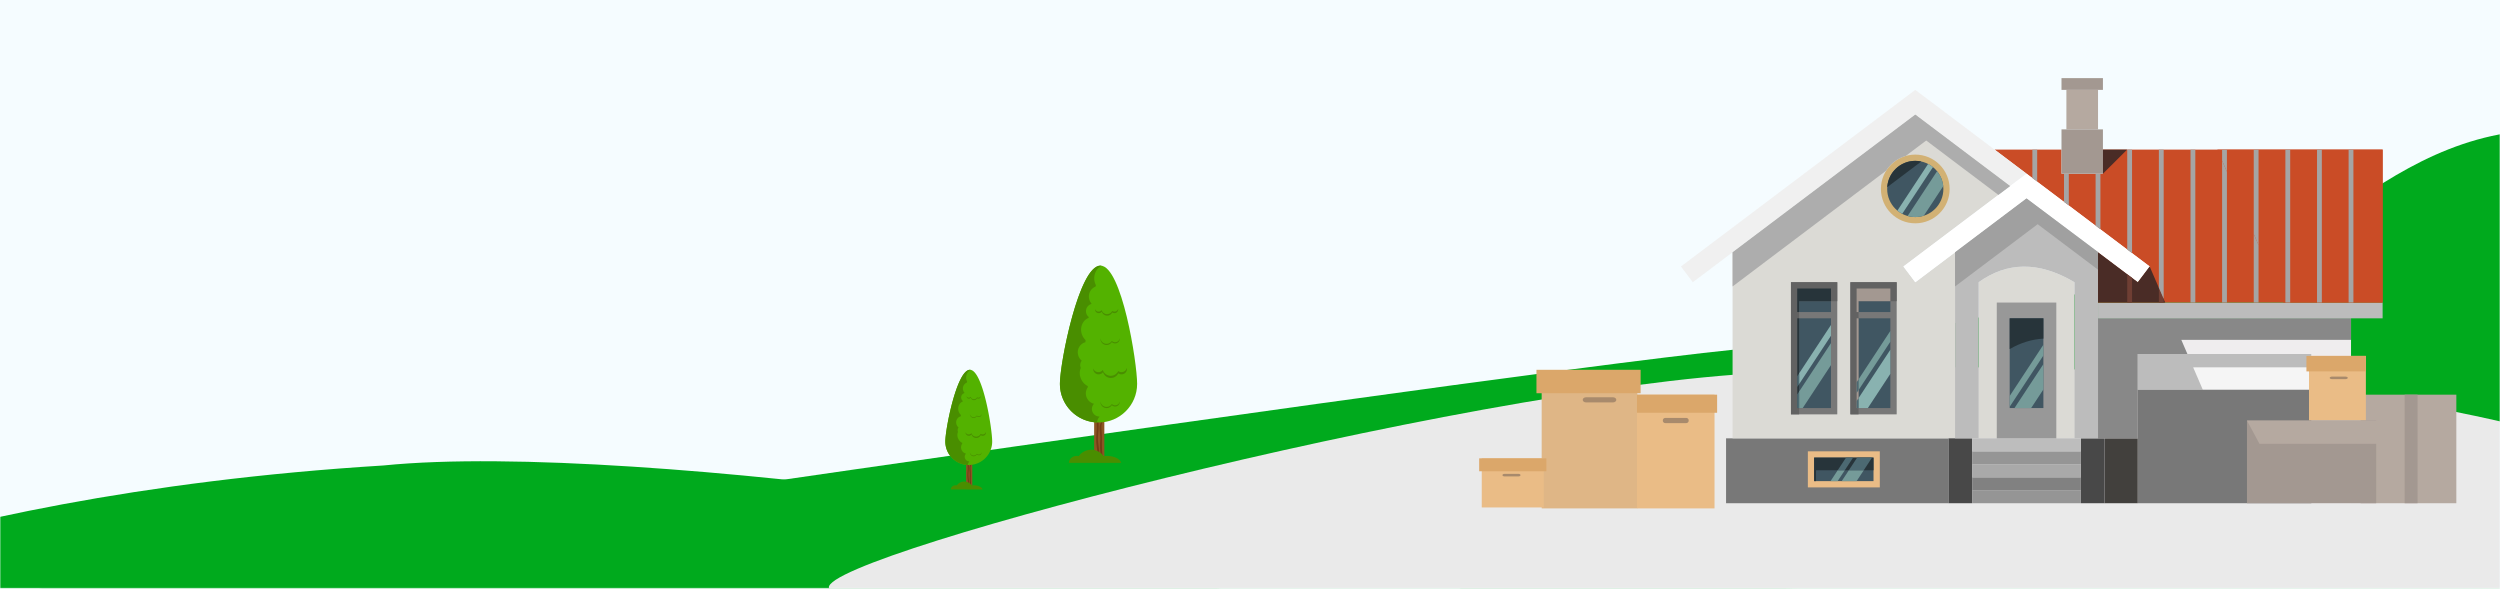 <svg width="960" height="226" fill="none" xmlns="http://www.w3.org/2000/svg" viewBox="0 0 960 226"><path d="M960 0H0v226h960V0z" fill="#F5FCFF"/><mask id="a" maskUnits="userSpaceOnUse" x="0" y="0" width="960" height="226"><path d="M960 0H0v226h960V0z" fill="#F5FCFF"/></mask><g mask="url(#a)"><path d="M-120.618 316.502l-14.944-73.507s95.351-52.689 282.85-64.257c98.242-9.901 345.542 28.289 345.49 41.128-.037 7.688-613.396 96.636-613.396 96.636z" fill="#00AA1D"/><path d="M977.808 213.505L287.745 243 6 227.299s633.359-93.919 674.11-94.127c69.493-.359 114.649-28.278 195.926-31.02 44.692-1.505 85.892 8.385 113.964 20.463l-12.192 90.89z" fill="#00AA1D"/><path d="M1048.41 314.923L505.617 385 284 347.697s498.191-223.141 530.245-223.636c54.662-.852 90.181-67.185 154.113-73.7 35.152-3.577 67.562 19.921 89.642 48.617l-9.59 215.945z" fill="#00AA1D"/><path d="M964.077 167.977v-22.619S903.723 128.789 769 134.022c38.201-.369 111.407 3.862 195.077 33.956" fill="#00AA1D"/><path d="M997.423 250.415l6.667-76.257s-110.482-42.011-315.735-31.368c-108.044 1.685-371.797 69.873-370.068 82.876 1.042 7.784 679.136 24.749 679.136 24.749z" fill="#EAEAEA"/><path fill-rule="evenodd" clip-rule="evenodd" d="M662.808 168.322h85.446v24.918h-85.446v-24.918z" fill="#787878"/><path fill-rule="evenodd" clip-rule="evenodd" d="M694.217 173.31h27.632v13.848h-27.632V173.31z" fill="#EABC86"/><path fill-rule="evenodd" clip-rule="evenodd" d="M665.31 96.872l70.158-52.877 36.428 27.452-40.973 30.886 4.562 6.049 15.271-11.51v71.45H665.31v-71.45zm94.504 71.45h36.771v-59.956c-13.979-8.273-26.062-7.668-36.771 0v59.956z" fill="#DBDAD5"/><path fill-rule="evenodd" clip-rule="evenodd" d="M735.468 59.365c7.292 0 13.195 5.903 13.195 13.195 0 7.292-5.903 13.194-13.195 13.194-7.292 0-13.195-5.902-13.195-13.194 0-7.292 5.919-13.195 13.195-13.195z" fill="#D2B174"/><path fill-rule="evenodd" clip-rule="evenodd" d="M902.796 122.231v71.009h-15.271v-49.9h-66.611v49.9h-15.271v-71.009h97.153z" fill="#EFEDEE"/><path fill-rule="evenodd" clip-rule="evenodd" d="M808.128 168.322h12.786v24.918h-12.786v-24.918z" fill="#42403D"/><path fill-rule="evenodd" clip-rule="evenodd" d="M805.643 116.182h109.285v6.049H805.643v-6.049z" fill="#BCBCBC"/><path fill-rule="evenodd" clip-rule="evenodd" d="M765.929 57.452h25.686v9.254h15.909v-9.254h107.404v58.73H805.643v-19.31l15.271 11.495 4.562-6.034-59.547-44.88z" fill="#CA4C26"/><path fill-rule="evenodd" clip-rule="evenodd" d="M799.07 168.322h9.058v24.918h-9.058v-24.918zM748.254 168.322h9.058v24.918h-9.058v-24.918z" fill="#484848"/><path fill-rule="evenodd" clip-rule="evenodd" d="M757.312 193.24h41.758v-4.987h-41.758v4.987z" fill="#959595"/><path fill-rule="evenodd" clip-rule="evenodd" d="M757.312 188.254h41.758v-4.971h-41.758v4.971z" fill="#818181"/><path fill-rule="evenodd" clip-rule="evenodd" d="M757.312 183.283h41.758v-4.987h-41.758v4.987z" fill="#A9A9A9"/><path fill-rule="evenodd" clip-rule="evenodd" d="M757.312 178.296h41.758v-4.986h-41.758v4.986z" fill="#959595"/><path fill-rule="evenodd" clip-rule="evenodd" d="M778.191 66.705l-42.723-32.193-89.991 67.82 4.561 6.034 85.43-64.371 36.428 27.452 6.295-4.742z" fill="#F0F0F0"/><path fill-rule="evenodd" clip-rule="evenodd" d="M793.495 34.512h12.148v15.173h-12.148V34.512z" fill="#B5A9A0"/><path fill-rule="evenodd" clip-rule="evenodd" d="M757.312 173.309h41.758v-4.987h-41.758v4.987z" fill="#BDBDBD"/><path fill-rule="evenodd" clip-rule="evenodd" d="M735.468 61.769c5.952 0 10.791 4.823 10.791 10.79 0 5.952-4.823 10.792-10.791 10.792-5.951 0-10.791-4.823-10.791-10.791.017-5.952 4.84-10.791 10.791-10.791z" fill="#405662"/><path fill-rule="evenodd" clip-rule="evenodd" d="M791.614 30h15.909v4.513h-15.909V30zM791.614 49.685h15.909v17.021h-15.909v-17.02z" fill="#A39891"/><path fill-rule="evenodd" clip-rule="evenodd" d="M710.55 159.116h17.773v-50.751H710.55v50.751z" fill="#787878"/><path fill-rule="evenodd" clip-rule="evenodd" d="M696.62 175.713h22.809v9.042H696.62v-9.042z" fill="#405662"/><path fill-rule="evenodd" clip-rule="evenodd" d="M687.726 159.116h17.789v-50.751h-17.789v50.751z" fill="#787878"/><path fill-rule="evenodd" clip-rule="evenodd" d="M820.914 135.933h66.611v13.734h-66.611v-13.734z" fill="#F5F5F5"/><path fill-rule="evenodd" clip-rule="evenodd" d="M750.739 96.872l27.452-20.683 27.452 20.683v71.451h-54.904v-71.45zm9.075 71.451h36.771v-59.956c-13.979-8.274-26.062-7.669-36.771 0v59.956z" fill="#BCBCBC"/><path fill-rule="evenodd" clip-rule="evenodd" d="M825.476 102.333l-47.285-35.627-47.268 35.627 4.545 6.033 42.723-32.177 42.723 32.177 4.562-6.033z" fill="#fff"/><path fill-rule="evenodd" clip-rule="evenodd" d="M665.31 96.872l70.158-52.877 36.428 27.452-4.512 3.4-27.714-20.895-7.864 5.92a13.378 13.378 0 0 0-7.521 5.656l-58.975 44.473v-13.13z" fill="#ADADAD"/><path fill-rule="evenodd" clip-rule="evenodd" d="M750.739 96.872l27.452-20.683 27.452 20.585v6.786l-23.184-17.462-31.72 23.904v-13.13z" fill="#A0A0A0"/><path fill-rule="evenodd" clip-rule="evenodd" d="M902.796 122.231v8.274h-65.172l2.338 5.428h-19.048v32.39h-15.271v-46.092h97.153z" fill="#888"/><path fill-rule="evenodd" clip-rule="evenodd" d="M820.914 135.933h66.611v5.117h-45.356l3.712 8.617h-24.967v-13.734z" fill="#BCBCBC"/><path fill-rule="evenodd" clip-rule="evenodd" d="M831.444 116.182h-25.801v-19.31l15.271 11.494 4.562-6.033 5.968 13.849z" fill="#4A2C26"/><path d="M829.008 116.182v-5.657l1.847 4.267v1.374h-1.847v.016zm-12.149 0v-10.84l1.848 1.373v9.467h-1.848z" fill="#6F3E33"/><path fill-rule="evenodd" clip-rule="evenodd" d="M735.468 61.769c.801 0 1.57.081 2.306.245l-13.081 9.859c.36-5.64 5.053-10.104 10.775-10.104z" fill="#27343A"/><path fill-rule="evenodd" clip-rule="evenodd" d="M690.146 122.231h12.949v34.466h-12.949v-34.466zm0-11.445h12.949v9.042h-12.949v-9.042z" fill="#405662"/><path fill-rule="evenodd" clip-rule="evenodd" d="M696.62 175.713h22.809v4.872h-22.073v4.17h-.736v-9.042z" fill="#27343A"/><path fill-rule="evenodd" clip-rule="evenodd" d="M807.523 66.706v-9.254h9.287l-9.287 9.254z" fill="#4A2C26"/><path fill-rule="evenodd" clip-rule="evenodd" d="M712.937 184.753l2.747-4.169h-5.722l-2.747 4.169h5.722zm-7.292 0l2.747-4.169h-2.714l-2.747 4.169h2.714z" fill="#759B99"/><path fill-rule="evenodd" clip-rule="evenodd" d="M730.449 82.108l11.804-17.936-.032-.016c-.049-.05-.115-.082-.164-.131l-.049-.033c-.049-.033-.098-.082-.147-.114l-.049-.033-.147-.098c-.016-.017-.049-.033-.066-.05-.049-.032-.081-.065-.13-.097-.033-.017-.066-.033-.082-.066-.049-.032-.082-.049-.131-.082-.033-.016-.065-.049-.098-.065s-.082-.049-.114-.065c-.033-.017-.082-.05-.115-.066a.34.34 0 0 1-.098-.065c-.049-.017-.082-.05-.131-.066a8.948 8.948 0 0 0-.098-.049c-.049-.032-.098-.049-.131-.065-.032-.016-.065-.033-.081-.05l-11.789 17.904c.033.033.065.066.098.082.033.033.066.05.098.082a.497.497 0 0 0 .115.082c.032.016.049.049.081.065.05.033.082.065.131.098.033.016.049.033.082.05l.147.097c.017.017.049.033.066.05.049.032.098.065.163.097l.049.033c.049.033.115.066.164.115l.032.016h.017c.065.049.13.082.196.13l.033.017c.065.033.13.066.179.114l.033.017c.016.016.082.049.164.098z" fill="#89B2B0"/><path fill-rule="evenodd" clip-rule="evenodd" d="M738.738 82.844l7.473-11.363a10.726 10.726 0 0 0-2.371-5.739l-11.315 17.2a10.773 10.773 0 0 0 6.213-.098z" fill="#759B99"/><path fill-rule="evenodd" clip-rule="evenodd" d="M766.762 116.182h22.858v52.14h-22.858v-52.14z" fill="#989898"/><path fill-rule="evenodd" clip-rule="evenodd" d="M771.716 122.231h12.95v34.467h-12.95v-34.467z" fill="#405662"/><path fill-rule="evenodd" clip-rule="evenodd" d="M771.716 122.231h12.95v7.799c-4.529.262-8.846 1.636-12.95 4.023v-11.822z" fill="#27343A"/><path fill-rule="evenodd" clip-rule="evenodd" d="M712.954 122.231h12.949v34.466h-12.949v-34.466zm0-11.445h12.949v9.042h-12.949v-9.042z" fill="#405662"/><path fill-rule="evenodd" clip-rule="evenodd" d="M710.55 159.116h3.14v-43.459h14.633v-7.292H710.55v50.751z" fill="#626262"/><path fill-rule="evenodd" clip-rule="evenodd" d="M712.954 122.231h.736v34.466h-.736v-34.466zm0-11.445h12.949v4.872h-12.23v4.17h-.735v-9.042h.016z" fill="#A39891"/><path fill-rule="evenodd" clip-rule="evenodd" d="M687.726 159.116h3.139v-43.459h14.65v-7.292h-17.789v50.751z" fill="#626262"/><path fill-rule="evenodd" clip-rule="evenodd" d="M690.145 122.231h.736v34.466h-.736v-34.466zm0-11.445h12.95v4.872h-12.23v4.17h-.736v-9.042h.016z" fill="#27343A"/><path fill-rule="evenodd" clip-rule="evenodd" d="M690.865 147.493l12.23-18.574v-4.137l-12.23 18.574v4.137z" fill="#89B2B0"/><path fill-rule="evenodd" clip-rule="evenodd" d="M692.238 156.698l10.857-16.498v-8.436l-12.23 18.59v6.344h1.373zM713.689 149.781l12.214-18.59v-4.136l-12.214 18.59v4.136z" fill="#759B99"/><path fill-rule="evenodd" clip-rule="evenodd" d="M717.254 156.698l8.649-13.162v-9.254l-12.214 18.59v3.826h3.565z" fill="#89B2B0"/><path fill-rule="evenodd" clip-rule="evenodd" d="M771.716 156.207l12.95-19.702v-4.137l-12.95 19.702v4.137zM779.957 156.698l4.709-7.162v-9.712l-11.102 16.874h6.393z" fill="#759B99"/><path fill-rule="evenodd" clip-rule="evenodd" d="M715.668 180.585l3.204-4.872h-5.722l-3.205 4.872h5.723zm-7.276 0l3.205-4.872h-2.715l-3.204 4.872h2.714zM713.69 152.872l-.736 1.112v2.731h.736v-3.843zm-.736-1.978l.736-1.112v-4.136l-.736 1.111v4.137zM690.865 150.354l-.736 1.112v5.232h.736v-6.344zm-.72-1.749l.736-1.112v-4.137l-.736 1.112v4.137z" fill="#4C6972"/><path fill-rule="evenodd" clip-rule="evenodd" d="M851.473 57.452h63.455v58.73h-38.129l-25.326-58.73z" fill="#CA4C26"/><path d="M901.864 116.182v-58.73h1.848v58.73h-1.848zm-48.576-54.495v-4.218h1.847v8.502l-1.847-4.284zm12.148 28.155v-32.39h1.847V94.11l-1.847-4.267zm12.148 26.34v-58.73h1.848v58.73h-1.848zm12.148 0v-58.73h1.848v58.73h-1.848z" fill="#A5A5A5"/><path d="M780.431 68.39V57.452h1.848v12.296l-1.848-1.358zm12.148 9.156v-10.84h1.848V78.92l-1.848-1.374zm12.132 9.14v-19.98h1.848v21.37l-1.848-1.39zm12.148 9.19V57.451h1.848v39.764l-1.848-1.34zm12.149 14.649V57.452h1.847v57.34l-1.847-4.267zm12.148 5.657v-58.73h1.847v58.73h-1.847zm12.132 0V61.687l1.847 4.267v50.228h-1.847zm12.148 0v-26.34l1.847 4.267v22.073h-1.847z" fill="#A5A5A5"/><path fill-rule="evenodd" clip-rule="evenodd" d="M820.914 149.667h66.611v43.573h-66.611v-43.573z" fill="#787878"/><path d="M628.723 142.621H592v52.604h36.723v-52.604z" fill="#DFB686"/><path d="M943.234 151.554H906.51v41.686h36.724v-41.686z" fill="#B5A9A0"/><path d="M908.496 136.666H886.66v24.813h21.836v-24.813z" fill="#EABC86"/><path d="M908.496 136.666h-22.829v5.955h22.829v-5.955z" fill="#DBA76A"/><path d="M912.466 161.479h-49.627v31.761h49.627v-31.761zM928.346 151.554h-4.963v41.686h4.963v-41.686z" fill="#A39891"/><path d="M917.428 170.412H867.63l-4.791-8.933h49.799l4.79 8.933z" fill="#B5A9A0"/><path d="M619.356 152.547h-10.288c-.721 0-1.307.445-1.307.992 0 .547.586.993 1.307.993h10.288c.721 0 1.308-.446 1.308-.993 0-.547-.587-.992-1.308-.992z" fill="#A88A6C"/><path d="M658.379 151.554h-29.775v43.671h29.775v-43.671z" fill="#EABC86"/><path d="M659.372 151.554h-30.768v6.947h30.768v-6.947zM630 142h-40v9h40v-9z" fill="#DBA76A"/><path d="M647.505 160.487h-8.027a.948.948 0 0 0-.949.937v.112c0 .514.429.936.949.936h8.027c.521 0 .95-.422.95-.936v-.112a.945.945 0 0 0-.95-.937zM900.528 144.606h-4.908c-.561 0-1.02.224-1.02.497s.459.496 1.02.496h4.908c.561 0 1.02-.223 1.02-.496-.008-.277-.466-.497-1.02-.497z" fill="#A88A6C"/><path d="M592.813 176h-23.82v18.858h23.82V176z" fill="#EABC86"/><path d="M593.806 176H568v4.963h25.806V176z" fill="#DBA76A"/><path d="M583.06 181.955h-5.306c-.452 0-.821.223-.821.496s.369.497.821.497h5.306c.451 0 .821-.224.821-.497s-.37-.496-.821-.496z" fill="#A88A6C"/></g><path d="M373.358 177.605h-2.376v10.19h2.376v-10.19z" fill="#8C5523"/><path d="M372.122 187.794c.271-1.541-.058-3.173-.215-4.709-.108-1.047.052-2.095.105-3.142.04-.776-.012-1.559-.061-2.339h-.425c.035.658.073 1.318.078 1.976.012 1.076-.177 2.138-.136 3.217.061 1.669.535 3.351.229 4.997h.425zM372.794 183.117a25.705 25.705 0 0 0-.099-2.988c-.046-.5-.029-.989.137-1.466.099-.285.221-.555.215-.861-.003-.128-.099-.192-.198-.198h-.023c-.099.006-.192.07-.189.198.015.652-.369 1.274-.372 1.964-.003.995.209 1.952.139 2.955-.122 1.69.07 3.389.233 5.076h.419c-.14-1.559-.297-3.115-.262-4.68z" fill="#723C15"/><path d="M381 169.561a9 9 0 0 1-18 0c0-4.971 4.477-27.561 9.445-27.561 4.971.003 8.555 22.593 8.555 27.561z" fill="#53B200"/><path d="M372.129 177.326c.041-.055.087-.105.131-.157a1.741 1.741 0 0 1-1.516-.797c-.456-.707-.349-1.611.213-2.167a2.487 2.487 0 0 1-1.507-1.076 2.47 2.47 0 0 1 .087-2.828 6.339 6.339 0 0 1-.055-.229 3.454 3.454 0 0 1-1.289-1.176c-.631-.974-.715-2.126-.325-3.054-.003-.012-.012-.02-.015-.029a1.741 1.741 0 0 1 .239-1.661 2.527 2.527 0 0 1-.763-1.068c-.477-1.282.149-2.696 1.397-3.159.072-.026.145-.04.221-.061l.043-.506a3.377 3.377 0 0 1-.832-1.259c-.596-1.609.088-3.348 1.528-3.91.011-.073.026-.145.037-.215a1.741 1.741 0 0 1-.643-1.353c0-.8.527-1.466 1.243-1.669.008-.044.02-.091.029-.134a2.5 2.5 0 0 1-.597-1.623 2.46 2.46 0 0 1 1.551-2.301c.029-.114.061-.224.09-.335a3.433 3.433 0 0 1-.393-1.597c0-1.303.701-2.423 1.708-2.932a1.673 1.673 0 0 0-.262-.026c-4.968 0-9.445 22.59-9.445 27.561 0 4.847 3.834 8.8 8.633 8.989a2.62 2.62 0 0 1 .492-1.228z" fill="#498E00"/><path d="M375.715 152.723a.878.878 0 0 1-.524-.175 1.321 1.321 0 0 1-2.464-.183.875.875 0 0 1-1.533-.215c0 .02-.006.037-.006.058a.871.871 0 0 0 1.574.518 1.308 1.308 0 0 0 2.435.18.87.87 0 0 0 1.373-.861.874.874 0 0 1-.855.678zM377.355 166.827c-.288 0-.55-.096-.762-.256a1.929 1.929 0 0 1-3.59-.268 1.28 1.28 0 0 1-2.234-.317c-.002.029-.008.055-.008.085 0 .704.57 1.274 1.274 1.274.419 0 .788-.207 1.021-.518a1.907 1.907 0 0 0 3.549.265c.212.157.471.253.756.253a1.274 1.274 0 0 0 1.251-1.513 1.3 1.3 0 0 1-1.257.995zM375.869 174.562c-.3 0-.57-.123-.765-.32a1.436 1.436 0 0 1-2.653-.62 1.442 1.442 0 0 0 1.434 1.577c.518 0 .969-.274 1.222-.684a1.078 1.078 0 0 0 1.832-.893c-.069.529-.523.94-1.07.94zM375.869 159.858c-.3 0-.57-.123-.765-.32a1.436 1.436 0 0 1-2.653-.62 1.442 1.442 0 0 0 1.434 1.577c.518 0 .969-.274 1.222-.684a1.078 1.078 0 0 0 1.832-.893c-.069.529-.523.94-1.07.94zM373.888 186.351c-.239 0-.471.015-.695.038a3.59 3.59 0 0 0-5.804.006 2.16 2.16 0 0 0-.424-.044c-1.03 0-1.865.721-1.865 1.612h12.179c-.206-.908-1.643-1.612-3.391-1.612z" fill="#498E00"/><path d="M424.067 160.664h-3.916v16.789h3.916v-16.789z" fill="#8C5523"/><path d="M422.03 177.452c.445-2.54-.096-5.229-.355-7.759-.177-1.726.086-3.451.173-5.177.067-1.279-.019-2.568-.101-3.853h-.7c.058 1.083.12 2.171.13 3.254.019 1.774-.293 3.523-.226 5.301.101 2.751.882 5.521.379 8.234h.7zM423.137 169.746a42.355 42.355 0 0 0-.163-4.922c-.077-.824-.048-1.629.225-2.415.163-.47.365-.916.355-1.419-.005-.211-.163-.316-.326-.326h-.038c-.163.01-.317.115-.312.326.024 1.074-.609 2.099-.613 3.235-.005 1.639.345 3.216.23 4.87-.202 2.784.115 5.583.383 8.363h.69c-.23-2.569-.488-5.133-.431-7.712z" fill="#723C15"/><path d="M436.658 147.411c0 8.187-6.638 14.829-14.829 14.829S407 155.602 407 147.411c0-8.19 7.376-45.411 15.562-45.411 8.191.005 14.096 37.225 14.096 45.411z" fill="#53B200"/><path d="M422.041 160.204c.067-.091.143-.172.215-.258a2.87 2.87 0 0 1-2.497-1.314c-.752-1.164-.575-2.655.35-3.57a4.102 4.102 0 0 1-2.482-1.774 4.067 4.067 0 0 1 .143-4.658c-.033-.125-.062-.254-.091-.379a5.674 5.674 0 0 1-2.123-1.936c-1.04-1.606-1.179-3.504-.537-5.032-.004-.02-.019-.034-.024-.048a2.874 2.874 0 0 1 .393-2.737 4.176 4.176 0 0 1-1.255-1.759c-.786-2.114.244-4.443 2.3-5.205.12-.043.24-.067.364-.101l.072-.833a5.54 5.54 0 0 1-1.37-2.076c-.983-2.65.143-5.516 2.516-6.441.019-.12.043-.24.062-.355a2.864 2.864 0 0 1-1.059-2.229c0-1.318.867-2.415 2.046-2.751.015-.071.034-.148.048-.22a4.125 4.125 0 0 1-.982-2.674 4.053 4.053 0 0 1 2.554-3.791c.048-.187.101-.37.149-.552a5.654 5.654 0 0 1-.647-2.631c0-2.147 1.155-3.992 2.813-4.831a2.623 2.623 0 0 0-.431-.043c-8.186 0-15.562 37.22-15.562 45.411 0 7.985 6.317 14.498 14.225 14.81a4.29 4.29 0 0 1 .81-2.023z" fill="#498E00"/><path d="M427.95 119.667a1.45 1.45 0 0 1-.863-.288 2.178 2.178 0 0 1-4.059-.302 1.443 1.443 0 0 1-1.165.594 1.457 1.457 0 0 1-1.361-.949c0 .034-.01.063-.01.096a1.436 1.436 0 0 0 2.593.853 2.157 2.157 0 0 0 2.066 1.534c.862 0 1.601-.503 1.946-1.237.239.178.532.288.853.288.795 0 1.438-.642 1.438-1.438 0-.091-.01-.182-.029-.268a1.442 1.442 0 0 1-1.409 1.117zM430.652 142.906a2.07 2.07 0 0 1-1.255-.422 3.176 3.176 0 0 1-5.915-.441 2.105 2.105 0 0 1-3.68-.522c-.005.048-.015.091-.015.139 0 1.159.939 2.099 2.099 2.099.69 0 1.299-.34 1.683-.853a3.14 3.14 0 0 0 5.847.436c.35.259.776.417 1.246.417a2.099 2.099 0 0 0 2.061-2.492 2.14 2.14 0 0 1-2.071 1.639zM428.203 155.651c-.494 0-.939-.202-1.26-.528a2.366 2.366 0 0 1-4.371-1.02 2.375 2.375 0 0 0 2.362 2.597c.854 0 1.596-.45 2.013-1.126a1.775 1.775 0 0 0 3.02-1.471 1.784 1.784 0 0 1-1.764 1.548zM428.203 131.423a1.76 1.76 0 0 1-1.26-.527 2.365 2.365 0 0 1-4.371-1.021 2.375 2.375 0 0 0 2.362 2.598c.854 0 1.596-.451 2.013-1.127.321.326.767.528 1.261.528a1.775 1.775 0 0 0 1.759-1.999 1.784 1.784 0 0 1-1.764 1.548zM424.939 175.075c-.393 0-.776.024-1.146.062a5.91 5.91 0 0 0-9.561.01 3.61 3.61 0 0 0-.7-.072c-1.697 0-3.072 1.188-3.072 2.655h20.067c-.34-1.496-2.708-2.655-5.588-2.655z" fill="#498E00"/></svg>